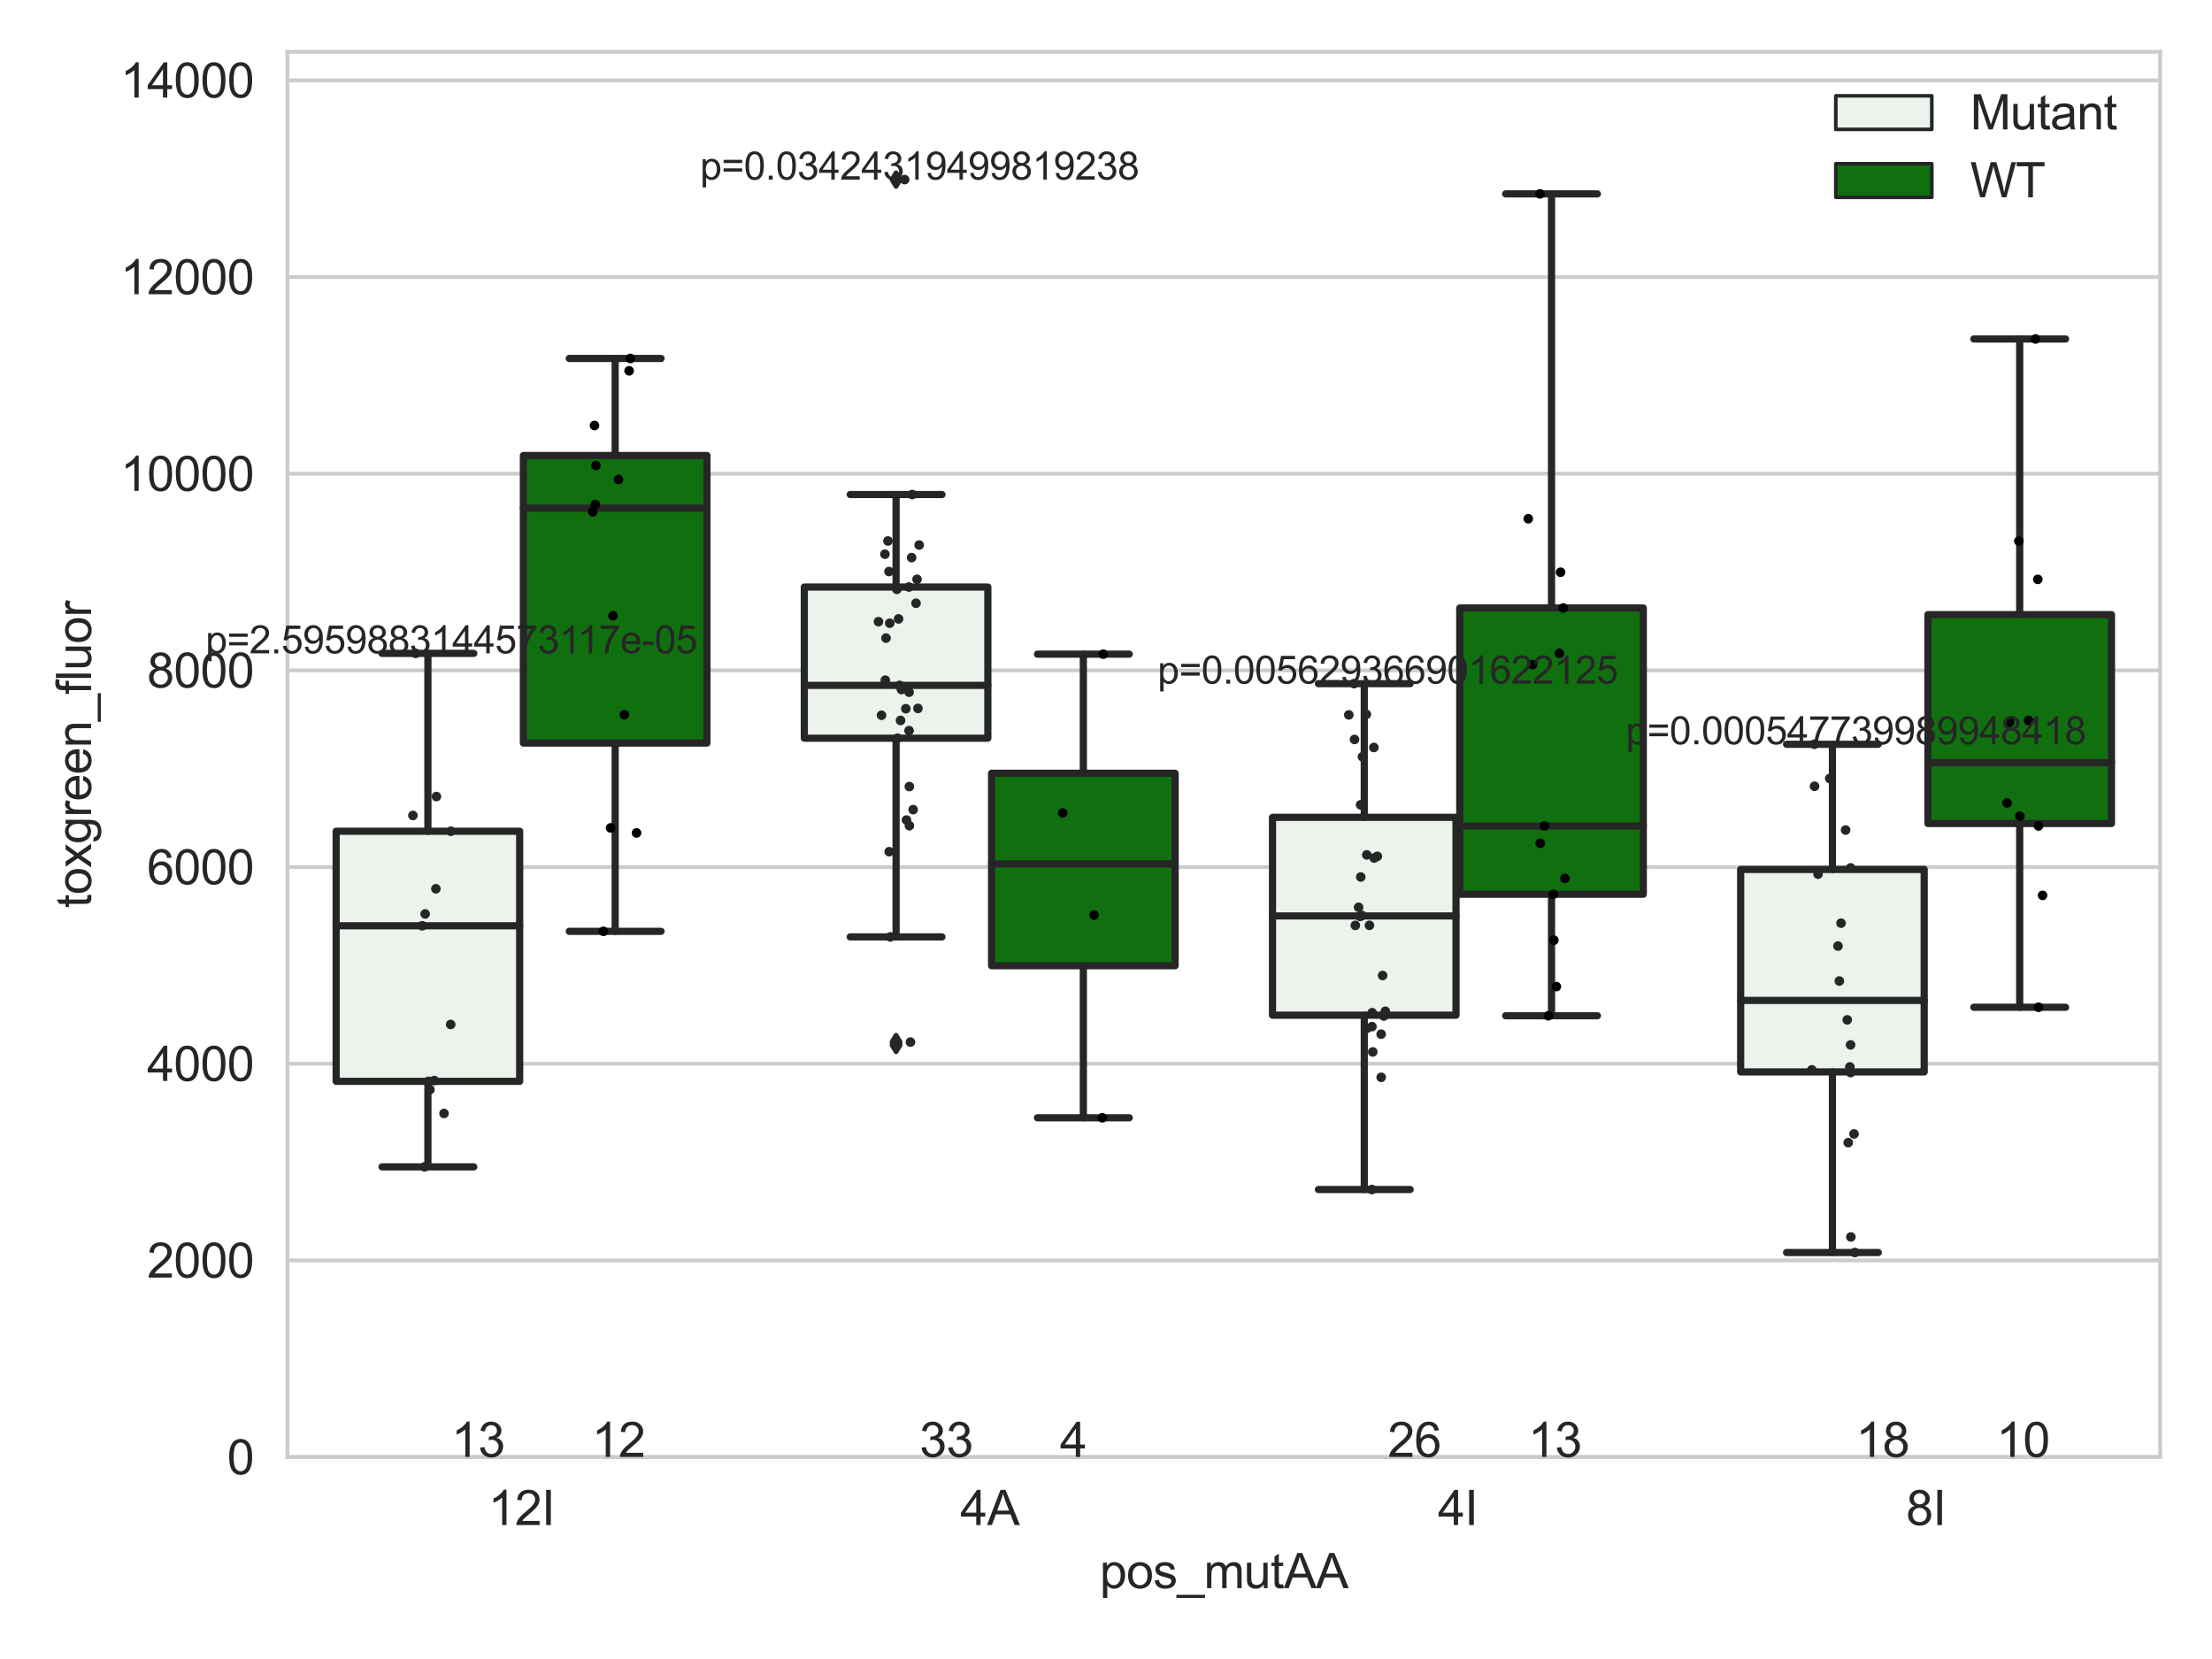 <?xml version="1.0" encoding="utf-8" standalone="no"?>
<!DOCTYPE svg PUBLIC "-//W3C//DTD SVG 1.1//EN"
  "http://www.w3.org/Graphics/SVG/1.1/DTD/svg11.dtd">
<svg xmlns:xlink="http://www.w3.org/1999/xlink" width="460.8pt" height="345.6pt" viewBox="0 0 460.8 345.6" xmlns="http://www.w3.org/2000/svg" version="1.1">
 <defs>
  <style type="text/css">*{stroke-linejoin: round; stroke-linecap: butt}</style>
 </defs>
 <g id="figure_1">
  <g id="patch_1">
   <path d="M 0 345.6 
L 460.8 345.6 
L 460.8 0 
L 0 0 
z
" style="fill: #ffffff"/>
  </g>
  <g id="axes_1">
   <g id="patch_2">
    <path d="M 59.881 303.539 
L 450 303.539 
L 450 10.8 
L 59.881 10.8 
z
" style="fill: #ffffff"/>
   </g>
   <g id="matplotlib.axis_1">
    <g id="xtick_1">
     <g id="text_1">
      <!-- 12I -->
      <g style="fill: #262626" transform="translate(101.696 317.697)scale(0.1 -0.1)">
       <defs>
        <path id="ArialMT-31" d="M 2384 0 
L 1822 0 
L 1822 3584 
Q 1619 3391 1289 3197 
Q 959 3003 697 2906 
L 697 3450 
Q 1169 3672 1522 3987 
Q 1875 4303 2022 4600 
L 2384 4600 
L 2384 0 
z
" transform="scale(0.016)"/>
        <path id="ArialMT-32" d="M 3222 541 
L 3222 0 
L 194 0 
Q 188 203 259 391 
Q 375 700 629 1000 
Q 884 1300 1366 1694 
Q 2113 2306 2375 2664 
Q 2638 3022 2638 3341 
Q 2638 3675 2398 3904 
Q 2159 4134 1775 4134 
Q 1369 4134 1125 3890 
Q 881 3647 878 3216 
L 300 3275 
Q 359 3922 746 4261 
Q 1134 4600 1788 4600 
Q 2447 4600 2831 4234 
Q 3216 3869 3216 3328 
Q 3216 3053 3103 2787 
Q 2991 2522 2730 2228 
Q 2469 1934 1863 1422 
Q 1356 997 1212 845 
Q 1069 694 975 541 
L 3222 541 
z
" transform="scale(0.016)"/>
        <path id="ArialMT-49" d="M 597 0 
L 597 4581 
L 1203 4581 
L 1203 0 
L 597 0 
z
" transform="scale(0.016)"/>
       </defs>
       <use xlink:href="#ArialMT-31"/>
       <use xlink:href="#ArialMT-32" x="55.615"/>
       <use xlink:href="#ArialMT-49" x="111.23"/>
      </g>
     </g>
    </g>
    <g id="xtick_2">
     <g id="text_2">
      <!-- 4A -->
      <g style="fill: #262626" transform="translate(200.06 317.697)scale(0.1 -0.1)">
       <defs>
        <path id="ArialMT-34" d="M 2069 0 
L 2069 1097 
L 81 1097 
L 81 1613 
L 2172 4581 
L 2631 4581 
L 2631 1613 
L 3250 1613 
L 3250 1097 
L 2631 1097 
L 2631 0 
L 2069 0 
z
M 2069 1613 
L 2069 3678 
L 634 1613 
L 2069 1613 
z
" transform="scale(0.016)"/>
        <path id="ArialMT-41" d="M -9 0 
L 1750 4581 
L 2403 4581 
L 4278 0 
L 3588 0 
L 3053 1388 
L 1138 1388 
L 634 0 
L -9 0 
z
M 1313 1881 
L 2866 1881 
L 2388 3150 
Q 2169 3728 2063 4100 
Q 1975 3659 1816 3225 
L 1313 1881 
z
" transform="scale(0.016)"/>
       </defs>
       <use xlink:href="#ArialMT-34"/>
       <use xlink:href="#ArialMT-41" x="55.615"/>
      </g>
     </g>
    </g>
    <g id="xtick_3">
     <g id="text_3">
      <!-- 4I -->
      <g style="fill: #262626" transform="translate(299.536 317.697)scale(0.1 -0.1)">
       <use xlink:href="#ArialMT-34"/>
       <use xlink:href="#ArialMT-49" x="55.615"/>
      </g>
     </g>
    </g>
    <g id="xtick_4">
     <g id="text_4">
      <!-- 8I -->
      <g style="fill: #262626" transform="translate(397.066 317.697)scale(0.1 -0.1)">
       <defs>
        <path id="ArialMT-38" d="M 1131 2484 
Q 781 2613 612 2850 
Q 444 3088 444 3419 
Q 444 3919 803 4259 
Q 1163 4600 1759 4600 
Q 2359 4600 2725 4251 
Q 3091 3903 3091 3403 
Q 3091 3084 2923 2848 
Q 2756 2613 2416 2484 
Q 2838 2347 3058 2040 
Q 3278 1734 3278 1309 
Q 3278 722 2862 322 
Q 2447 -78 1769 -78 
Q 1091 -78 675 323 
Q 259 725 259 1325 
Q 259 1772 486 2073 
Q 713 2375 1131 2484 
z
M 1019 3438 
Q 1019 3113 1228 2906 
Q 1438 2700 1772 2700 
Q 2097 2700 2305 2904 
Q 2513 3109 2513 3406 
Q 2513 3716 2298 3927 
Q 2084 4138 1766 4138 
Q 1444 4138 1231 3931 
Q 1019 3725 1019 3438 
z
M 838 1322 
Q 838 1081 952 856 
Q 1066 631 1291 507 
Q 1516 384 1775 384 
Q 2178 384 2440 643 
Q 2703 903 2703 1303 
Q 2703 1709 2433 1975 
Q 2163 2241 1756 2241 
Q 1359 2241 1098 1978 
Q 838 1716 838 1322 
z
" transform="scale(0.016)"/>
       </defs>
       <use xlink:href="#ArialMT-38"/>
       <use xlink:href="#ArialMT-49" x="55.615"/>
      </g>
     </g>
    </g>
    <g id="text_5">
     <!-- pos_mutAA -->
     <g style="fill: #262626" transform="translate(229.095 330.842)scale(0.1 -0.1)">
      <defs>
       <path id="ArialMT-70" d="M 422 -1272 
L 422 3319 
L 934 3319 
L 934 2888 
Q 1116 3141 1344 3267 
Q 1572 3394 1897 3394 
Q 2322 3394 2647 3175 
Q 2972 2956 3137 2557 
Q 3303 2159 3303 1684 
Q 3303 1175 3120 767 
Q 2938 359 2589 142 
Q 2241 -75 1856 -75 
Q 1575 -75 1351 44 
Q 1128 163 984 344 
L 984 -1272 
L 422 -1272 
z
M 931 1641 
Q 931 1000 1190 694 
Q 1450 388 1819 388 
Q 2194 388 2461 705 
Q 2728 1022 2728 1688 
Q 2728 2322 2467 2637 
Q 2206 2953 1844 2953 
Q 1484 2953 1207 2617 
Q 931 2281 931 1641 
z
" transform="scale(0.016)"/>
       <path id="ArialMT-6f" d="M 213 1659 
Q 213 2581 725 3025 
Q 1153 3394 1769 3394 
Q 2453 3394 2887 2945 
Q 3322 2497 3322 1706 
Q 3322 1066 3130 698 
Q 2938 331 2570 128 
Q 2203 -75 1769 -75 
Q 1072 -75 642 372 
Q 213 819 213 1659 
z
M 791 1659 
Q 791 1022 1069 705 
Q 1347 388 1769 388 
Q 2188 388 2466 706 
Q 2744 1025 2744 1678 
Q 2744 2294 2464 2611 
Q 2184 2928 1769 2928 
Q 1347 2928 1069 2612 
Q 791 2297 791 1659 
z
" transform="scale(0.016)"/>
       <path id="ArialMT-73" d="M 197 991 
L 753 1078 
Q 800 744 1014 566 
Q 1228 388 1613 388 
Q 2000 388 2187 545 
Q 2375 703 2375 916 
Q 2375 1106 2209 1216 
Q 2094 1291 1634 1406 
Q 1016 1563 777 1677 
Q 538 1791 414 1992 
Q 291 2194 291 2438 
Q 291 2659 392 2848 
Q 494 3038 669 3163 
Q 800 3259 1026 3326 
Q 1253 3394 1513 3394 
Q 1903 3394 2198 3281 
Q 2494 3169 2634 2976 
Q 2775 2784 2828 2463 
L 2278 2388 
Q 2241 2644 2061 2787 
Q 1881 2931 1553 2931 
Q 1166 2931 1000 2803 
Q 834 2675 834 2503 
Q 834 2394 903 2306 
Q 972 2216 1119 2156 
Q 1203 2125 1616 2013 
Q 2213 1853 2448 1751 
Q 2684 1650 2818 1456 
Q 2953 1263 2953 975 
Q 2953 694 2789 445 
Q 2625 197 2315 61 
Q 2006 -75 1616 -75 
Q 969 -75 630 194 
Q 291 463 197 991 
z
" transform="scale(0.016)"/>
       <path id="ArialMT-5f" d="M -97 -1272 
L -97 -866 
L 3631 -866 
L 3631 -1272 
L -97 -1272 
z
" transform="scale(0.016)"/>
       <path id="ArialMT-6d" d="M 422 0 
L 422 3319 
L 925 3319 
L 925 2853 
Q 1081 3097 1340 3245 
Q 1600 3394 1931 3394 
Q 2300 3394 2536 3241 
Q 2772 3088 2869 2813 
Q 3263 3394 3894 3394 
Q 4388 3394 4653 3120 
Q 4919 2847 4919 2278 
L 4919 0 
L 4359 0 
L 4359 2091 
Q 4359 2428 4304 2576 
Q 4250 2725 4106 2815 
Q 3963 2906 3769 2906 
Q 3419 2906 3187 2673 
Q 2956 2441 2956 1928 
L 2956 0 
L 2394 0 
L 2394 2156 
Q 2394 2531 2256 2718 
Q 2119 2906 1806 2906 
Q 1569 2906 1367 2781 
Q 1166 2656 1075 2415 
Q 984 2175 984 1722 
L 984 0 
L 422 0 
z
" transform="scale(0.016)"/>
       <path id="ArialMT-75" d="M 2597 0 
L 2597 488 
Q 2209 -75 1544 -75 
Q 1250 -75 995 37 
Q 741 150 617 320 
Q 494 491 444 738 
Q 409 903 409 1263 
L 409 3319 
L 972 3319 
L 972 1478 
Q 972 1038 1006 884 
Q 1059 663 1231 536 
Q 1403 409 1656 409 
Q 1909 409 2131 539 
Q 2353 669 2445 892 
Q 2538 1116 2538 1541 
L 2538 3319 
L 3100 3319 
L 3100 0 
L 2597 0 
z
" transform="scale(0.016)"/>
       <path id="ArialMT-74" d="M 1650 503 
L 1731 6 
Q 1494 -44 1306 -44 
Q 1000 -44 831 53 
Q 663 150 594 308 
Q 525 466 525 972 
L 525 2881 
L 113 2881 
L 113 3319 
L 525 3319 
L 525 4141 
L 1084 4478 
L 1084 3319 
L 1650 3319 
L 1650 2881 
L 1084 2881 
L 1084 941 
Q 1084 700 1114 631 
Q 1144 563 1211 522 
Q 1278 481 1403 481 
Q 1497 481 1650 503 
z
" transform="scale(0.016)"/>
      </defs>
      <use xlink:href="#ArialMT-70"/>
      <use xlink:href="#ArialMT-6f" x="55.615"/>
      <use xlink:href="#ArialMT-73" x="111.23"/>
      <use xlink:href="#ArialMT-5f" x="161.23"/>
      <use xlink:href="#ArialMT-6d" x="216.846"/>
      <use xlink:href="#ArialMT-75" x="300.146"/>
      <use xlink:href="#ArialMT-74" x="355.762"/>
      <use xlink:href="#ArialMT-41" x="383.545"/>
      <use xlink:href="#ArialMT-41" x="450.244"/>
     </g>
    </g>
   </g>
   <g id="matplotlib.axis_2">
    <g id="ytick_1">
     <g id="line2d_1">
      <path d="M 59.881 303.539 
L 450 303.539 
" clip-path="url(#p5f638ea836)" style="fill: none; stroke: #cccccc; stroke-width: 0.8; stroke-linecap: round"/>
     </g>
     <g id="text_6">
      <!-- 0 -->
      <g style="fill: #262626" transform="translate(47.32 307.118)scale(0.1 -0.1)">
       <defs>
        <path id="ArialMT-30" d="M 266 2259 
Q 266 3072 433 3567 
Q 600 4063 929 4331 
Q 1259 4600 1759 4600 
Q 2128 4600 2406 4451 
Q 2684 4303 2865 4023 
Q 3047 3744 3150 3342 
Q 3253 2941 3253 2259 
Q 3253 1453 3087 958 
Q 2922 463 2592 192 
Q 2263 -78 1759 -78 
Q 1097 -78 719 397 
Q 266 969 266 2259 
z
M 844 2259 
Q 844 1131 1108 757 
Q 1372 384 1759 384 
Q 2147 384 2411 759 
Q 2675 1134 2675 2259 
Q 2675 3391 2411 3762 
Q 2147 4134 1753 4134 
Q 1366 4134 1134 3806 
Q 844 3388 844 2259 
z
" transform="scale(0.016)"/>
       </defs>
       <use xlink:href="#ArialMT-30"/>
      </g>
     </g>
    </g>
    <g id="ytick_2">
     <g id="line2d_2">
      <path d="M 59.881 262.568 
L 450 262.568 
" clip-path="url(#p5f638ea836)" style="fill: none; stroke: #cccccc; stroke-width: 0.8; stroke-linecap: round"/>
     </g>
     <g id="text_7">
      <!-- 2000 -->
      <g style="fill: #262626" transform="translate(30.637 266.147)scale(0.1 -0.1)">
       <use xlink:href="#ArialMT-32"/>
       <use xlink:href="#ArialMT-30" x="55.615"/>
       <use xlink:href="#ArialMT-30" x="111.23"/>
       <use xlink:href="#ArialMT-30" x="166.846"/>
      </g>
     </g>
    </g>
    <g id="ytick_3">
     <g id="line2d_3">
      <path d="M 59.881 221.597 
L 450 221.597 
" clip-path="url(#p5f638ea836)" style="fill: none; stroke: #cccccc; stroke-width: 0.8; stroke-linecap: round"/>
     </g>
     <g id="text_8">
      <!-- 4000 -->
      <g style="fill: #262626" transform="translate(30.637 225.176)scale(0.1 -0.1)">
       <use xlink:href="#ArialMT-34"/>
       <use xlink:href="#ArialMT-30" x="55.615"/>
       <use xlink:href="#ArialMT-30" x="111.23"/>
       <use xlink:href="#ArialMT-30" x="166.846"/>
      </g>
     </g>
    </g>
    <g id="ytick_4">
     <g id="line2d_4">
      <path d="M 59.881 180.626 
L 450 180.626 
" clip-path="url(#p5f638ea836)" style="fill: none; stroke: #cccccc; stroke-width: 0.8; stroke-linecap: round"/>
     </g>
     <g id="text_9">
      <!-- 6000 -->
      <g style="fill: #262626" transform="translate(30.637 184.205)scale(0.1 -0.1)">
       <defs>
        <path id="ArialMT-36" d="M 3184 3459 
L 2625 3416 
Q 2550 3747 2413 3897 
Q 2184 4138 1850 4138 
Q 1581 4138 1378 3988 
Q 1113 3794 959 3422 
Q 806 3050 800 2363 
Q 1003 2672 1297 2822 
Q 1591 2972 1913 2972 
Q 2475 2972 2870 2558 
Q 3266 2144 3266 1488 
Q 3266 1056 3080 686 
Q 2894 316 2569 119 
Q 2244 -78 1831 -78 
Q 1128 -78 684 439 
Q 241 956 241 2144 
Q 241 3472 731 4075 
Q 1159 4600 1884 4600 
Q 2425 4600 2770 4297 
Q 3116 3994 3184 3459 
z
M 888 1484 
Q 888 1194 1011 928 
Q 1134 663 1356 523 
Q 1578 384 1822 384 
Q 2178 384 2434 671 
Q 2691 959 2691 1453 
Q 2691 1928 2437 2201 
Q 2184 2475 1800 2475 
Q 1419 2475 1153 2201 
Q 888 1928 888 1484 
z
" transform="scale(0.016)"/>
       </defs>
       <use xlink:href="#ArialMT-36"/>
       <use xlink:href="#ArialMT-30" x="55.615"/>
       <use xlink:href="#ArialMT-30" x="111.23"/>
       <use xlink:href="#ArialMT-30" x="166.846"/>
      </g>
     </g>
    </g>
    <g id="ytick_5">
     <g id="line2d_5">
      <path d="M 59.881 139.656 
L 450 139.656 
" clip-path="url(#p5f638ea836)" style="fill: none; stroke: #cccccc; stroke-width: 0.8; stroke-linecap: round"/>
     </g>
     <g id="text_10">
      <!-- 8000 -->
      <g style="fill: #262626" transform="translate(30.637 143.235)scale(0.1 -0.1)">
       <use xlink:href="#ArialMT-38"/>
       <use xlink:href="#ArialMT-30" x="55.615"/>
       <use xlink:href="#ArialMT-30" x="111.23"/>
       <use xlink:href="#ArialMT-30" x="166.846"/>
      </g>
     </g>
    </g>
    <g id="ytick_6">
     <g id="line2d_6">
      <path d="M 59.881 98.685 
L 450 98.685 
" clip-path="url(#p5f638ea836)" style="fill: none; stroke: #cccccc; stroke-width: 0.8; stroke-linecap: round"/>
     </g>
     <g id="text_11">
      <!-- 10000 -->
      <g style="fill: #262626" transform="translate(25.077 102.264)scale(0.1 -0.1)">
       <use xlink:href="#ArialMT-31"/>
       <use xlink:href="#ArialMT-30" x="55.615"/>
       <use xlink:href="#ArialMT-30" x="111.23"/>
       <use xlink:href="#ArialMT-30" x="166.846"/>
       <use xlink:href="#ArialMT-30" x="222.461"/>
      </g>
     </g>
    </g>
    <g id="ytick_7">
     <g id="line2d_7">
      <path d="M 59.881 57.714 
L 450 57.714 
" clip-path="url(#p5f638ea836)" style="fill: none; stroke: #cccccc; stroke-width: 0.8; stroke-linecap: round"/>
     </g>
     <g id="text_12">
      <!-- 12000 -->
      <g style="fill: #262626" transform="translate(25.077 61.293)scale(0.1 -0.1)">
       <use xlink:href="#ArialMT-31"/>
       <use xlink:href="#ArialMT-32" x="55.615"/>
       <use xlink:href="#ArialMT-30" x="111.23"/>
       <use xlink:href="#ArialMT-30" x="166.846"/>
       <use xlink:href="#ArialMT-30" x="222.461"/>
      </g>
     </g>
    </g>
    <g id="ytick_8">
     <g id="line2d_8">
      <path d="M 59.881 16.743 
L 450 16.743 
" clip-path="url(#p5f638ea836)" style="fill: none; stroke: #cccccc; stroke-width: 0.8; stroke-linecap: round"/>
     </g>
     <g id="text_13">
      <!-- 14000 -->
      <g style="fill: #262626" transform="translate(25.077 20.322)scale(0.1 -0.1)">
       <use xlink:href="#ArialMT-31"/>
       <use xlink:href="#ArialMT-34" x="55.615"/>
       <use xlink:href="#ArialMT-30" x="111.23"/>
       <use xlink:href="#ArialMT-30" x="166.846"/>
       <use xlink:href="#ArialMT-30" x="222.461"/>
      </g>
     </g>
    </g>
    <g id="text_14">
     <!-- toxgreen_fluor -->
     <g style="fill: #262626" transform="translate(18.972 189.132)rotate(-90)scale(0.1 -0.1)">
      <defs>
       <path id="ArialMT-78" d="M 47 0 
L 1259 1725 
L 138 3319 
L 841 3319 
L 1350 2541 
Q 1494 2319 1581 2169 
Q 1719 2375 1834 2534 
L 2394 3319 
L 3066 3319 
L 1919 1756 
L 3153 0 
L 2463 0 
L 1781 1031 
L 1600 1309 
L 728 0 
L 47 0 
z
" transform="scale(0.016)"/>
       <path id="ArialMT-67" d="M 319 -275 
L 866 -356 
Q 900 -609 1056 -725 
Q 1266 -881 1628 -881 
Q 2019 -881 2231 -725 
Q 2444 -569 2519 -288 
Q 2563 -116 2559 434 
Q 2191 0 1641 0 
Q 956 0 581 494 
Q 206 988 206 1678 
Q 206 2153 378 2554 
Q 550 2956 876 3175 
Q 1203 3394 1644 3394 
Q 2231 3394 2613 2919 
L 2613 3319 
L 3131 3319 
L 3131 450 
Q 3131 -325 2973 -648 
Q 2816 -972 2473 -1159 
Q 2131 -1347 1631 -1347 
Q 1038 -1347 672 -1080 
Q 306 -813 319 -275 
z
M 784 1719 
Q 784 1066 1043 766 
Q 1303 466 1694 466 
Q 2081 466 2343 764 
Q 2606 1063 2606 1700 
Q 2606 2309 2336 2618 
Q 2066 2928 1684 2928 
Q 1309 2928 1046 2623 
Q 784 2319 784 1719 
z
" transform="scale(0.016)"/>
       <path id="ArialMT-72" d="M 416 0 
L 416 3319 
L 922 3319 
L 922 2816 
Q 1116 3169 1280 3281 
Q 1444 3394 1641 3394 
Q 1925 3394 2219 3213 
L 2025 2691 
Q 1819 2813 1613 2813 
Q 1428 2813 1281 2702 
Q 1134 2591 1072 2394 
Q 978 2094 978 1738 
L 978 0 
L 416 0 
z
" transform="scale(0.016)"/>
       <path id="ArialMT-65" d="M 2694 1069 
L 3275 997 
Q 3138 488 2766 206 
Q 2394 -75 1816 -75 
Q 1088 -75 661 373 
Q 234 822 234 1631 
Q 234 2469 665 2931 
Q 1097 3394 1784 3394 
Q 2450 3394 2872 2941 
Q 3294 2488 3294 1666 
Q 3294 1616 3291 1516 
L 816 1516 
Q 847 969 1125 678 
Q 1403 388 1819 388 
Q 2128 388 2347 550 
Q 2566 713 2694 1069 
z
M 847 1978 
L 2700 1978 
Q 2663 2397 2488 2606 
Q 2219 2931 1791 2931 
Q 1403 2931 1139 2672 
Q 875 2413 847 1978 
z
" transform="scale(0.016)"/>
       <path id="ArialMT-6e" d="M 422 0 
L 422 3319 
L 928 3319 
L 928 2847 
Q 1294 3394 1984 3394 
Q 2284 3394 2536 3286 
Q 2788 3178 2913 3003 
Q 3038 2828 3088 2588 
Q 3119 2431 3119 2041 
L 3119 0 
L 2556 0 
L 2556 2019 
Q 2556 2363 2490 2533 
Q 2425 2703 2258 2804 
Q 2091 2906 1866 2906 
Q 1506 2906 1245 2678 
Q 984 2450 984 1813 
L 984 0 
L 422 0 
z
" transform="scale(0.016)"/>
       <path id="ArialMT-66" d="M 556 0 
L 556 2881 
L 59 2881 
L 59 3319 
L 556 3319 
L 556 3672 
Q 556 4006 616 4169 
Q 697 4388 901 4523 
Q 1106 4659 1475 4659 
Q 1713 4659 2000 4603 
L 1916 4113 
Q 1741 4144 1584 4144 
Q 1328 4144 1222 4034 
Q 1116 3925 1116 3625 
L 1116 3319 
L 1763 3319 
L 1763 2881 
L 1116 2881 
L 1116 0 
L 556 0 
z
" transform="scale(0.016)"/>
       <path id="ArialMT-6c" d="M 409 0 
L 409 4581 
L 972 4581 
L 972 0 
L 409 0 
z
" transform="scale(0.016)"/>
      </defs>
      <use xlink:href="#ArialMT-74"/>
      <use xlink:href="#ArialMT-6f" x="27.783"/>
      <use xlink:href="#ArialMT-78" x="83.398"/>
      <use xlink:href="#ArialMT-67" x="133.398"/>
      <use xlink:href="#ArialMT-72" x="189.014"/>
      <use xlink:href="#ArialMT-65" x="222.314"/>
      <use xlink:href="#ArialMT-65" x="277.93"/>
      <use xlink:href="#ArialMT-6e" x="333.545"/>
      <use xlink:href="#ArialMT-5f" x="389.16"/>
      <use xlink:href="#ArialMT-66" x="444.775"/>
      <use xlink:href="#ArialMT-6c" x="472.559"/>
      <use xlink:href="#ArialMT-75" x="494.775"/>
      <use xlink:href="#ArialMT-6f" x="550.391"/>
      <use xlink:href="#ArialMT-72" x="606.006"/>
     </g>
    </g>
   </g>
   <g id="patch_3">
    <path d="M 70.024 225.259 
L 108.256 225.259 
L 108.256 173.163 
L 70.024 173.163 
L 70.024 225.259 
z
" clip-path="url(#p5f638ea836)" style="fill: #ecf2ec; stroke: #262626; stroke-width: 1.5; stroke-linejoin: miter"/>
   </g>
   <g id="patch_4">
    <path d="M 109.036 154.79 
L 147.268 154.79 
L 147.268 94.891 
L 109.036 94.891 
L 109.036 154.79 
z
" clip-path="url(#p5f638ea836)" style="fill: #107010; stroke: #262626; stroke-width: 1.5; stroke-linejoin: miter"/>
   </g>
   <g id="patch_5">
    <path d="M 167.554 153.78 
L 205.786 153.78 
L 205.786 122.292 
L 167.554 122.292 
L 167.554 153.78 
z
" clip-path="url(#p5f638ea836)" style="fill: #ecf2ec; stroke: #262626; stroke-width: 1.5; stroke-linejoin: miter"/>
   </g>
   <g id="patch_6">
    <path d="M 206.566 201.179 
L 244.798 201.179 
L 244.798 161.081 
L 206.566 161.081 
L 206.566 201.179 
z
" clip-path="url(#p5f638ea836)" style="fill: #107010; stroke: #262626; stroke-width: 1.5; stroke-linejoin: miter"/>
   </g>
   <g id="patch_7">
    <path d="M 265.084 211.483 
L 303.315 211.483 
L 303.315 170.266 
L 265.084 170.266 
L 265.084 211.483 
z
" clip-path="url(#p5f638ea836)" style="fill: #ecf2ec; stroke: #262626; stroke-width: 1.5; stroke-linejoin: miter"/>
   </g>
   <g id="patch_8">
    <path d="M 304.096 186.289 
L 342.327 186.289 
L 342.327 126.656 
L 304.096 126.656 
L 304.096 186.289 
z
" clip-path="url(#p5f638ea836)" style="fill: #107010; stroke: #262626; stroke-width: 1.5; stroke-linejoin: miter"/>
   </g>
   <g id="patch_9">
    <path d="M 362.613 223.297 
L 400.845 223.297 
L 400.845 181.121 
L 362.613 181.121 
L 362.613 223.297 
z
" clip-path="url(#p5f638ea836)" style="fill: #ecf2ec; stroke: #262626; stroke-width: 1.5; stroke-linejoin: miter"/>
   </g>
   <g id="patch_10">
    <path d="M 401.625 171.548 
L 439.857 171.548 
L 439.857 128.038 
L 401.625 128.038 
L 401.625 171.548 
z
" clip-path="url(#p5f638ea836)" style="fill: #107010; stroke: #262626; stroke-width: 1.5; stroke-linejoin: miter"/>
   </g>
   <g id="patch_11">
    <path d="M 108.646 303.539 
L 108.646 303.539 
L 108.646 303.539 
L 108.646 303.539 
z
" clip-path="url(#p5f638ea836)" style="fill: #ecf2ec; stroke: #262626; stroke-width: 0.75; stroke-linejoin: miter"/>
   </g>
   <g id="patch_12">
    <path d="M 108.646 303.539 
L 108.646 303.539 
L 108.646 303.539 
L 108.646 303.539 
z
" clip-path="url(#p5f638ea836)" style="fill: #107010; stroke: #262626; stroke-width: 0.75; stroke-linejoin: miter"/>
   </g>
   <g id="PathCollection_1"/>
   <g id="PathCollection_2"/>
   <g id="line2d_9">
    <path d="M 89.14 225.259 
L 89.14 243.082 
" clip-path="url(#p5f638ea836)" style="fill: none; stroke: #262626; stroke-width: 1.5; stroke-linecap: round"/>
   </g>
   <g id="line2d_10">
    <path d="M 89.14 173.163 
L 89.14 136.108 
" clip-path="url(#p5f638ea836)" style="fill: none; stroke: #262626; stroke-width: 1.5; stroke-linecap: round"/>
   </g>
   <g id="line2d_11">
    <path d="M 79.582 243.082 
L 98.698 243.082 
" clip-path="url(#p5f638ea836)" style="fill: none; stroke: #262626; stroke-width: 1.5; stroke-linecap: round"/>
   </g>
   <g id="line2d_12">
    <path d="M 79.582 136.108 
L 98.698 136.108 
" clip-path="url(#p5f638ea836)" style="fill: none; stroke: #262626; stroke-width: 1.5; stroke-linecap: round"/>
   </g>
   <g id="line2d_13"/>
   <g id="line2d_14">
    <path d="M 128.152 154.79 
L 128.152 194.012 
" clip-path="url(#p5f638ea836)" style="fill: none; stroke: #262626; stroke-width: 1.5; stroke-linecap: round"/>
   </g>
   <g id="line2d_15">
    <path d="M 128.152 94.891 
L 128.152 74.673 
" clip-path="url(#p5f638ea836)" style="fill: none; stroke: #262626; stroke-width: 1.5; stroke-linecap: round"/>
   </g>
   <g id="line2d_16">
    <path d="M 118.594 194.012 
L 137.71 194.012 
" clip-path="url(#p5f638ea836)" style="fill: none; stroke: #262626; stroke-width: 1.5; stroke-linecap: round"/>
   </g>
   <g id="line2d_17">
    <path d="M 118.594 74.673 
L 137.71 74.673 
" clip-path="url(#p5f638ea836)" style="fill: none; stroke: #262626; stroke-width: 1.5; stroke-linecap: round"/>
   </g>
   <g id="line2d_18"/>
   <g id="line2d_19">
    <path d="M 186.67 153.78 
L 186.67 195.174 
" clip-path="url(#p5f638ea836)" style="fill: none; stroke: #262626; stroke-width: 1.5; stroke-linecap: round"/>
   </g>
   <g id="line2d_20">
    <path d="M 186.67 122.292 
L 186.67 103.024 
" clip-path="url(#p5f638ea836)" style="fill: none; stroke: #262626; stroke-width: 1.5; stroke-linecap: round"/>
   </g>
   <g id="line2d_21">
    <path d="M 177.112 195.174 
L 196.228 195.174 
" clip-path="url(#p5f638ea836)" style="fill: none; stroke: #262626; stroke-width: 1.5; stroke-linecap: round"/>
   </g>
   <g id="line2d_22">
    <path d="M 177.112 103.024 
L 196.228 103.024 
" clip-path="url(#p5f638ea836)" style="fill: none; stroke: #262626; stroke-width: 1.5; stroke-linecap: round"/>
   </g>
   <g id="line2d_23">
    <defs>
     <path id="mfcad0a3651" d="M -0 1.414 
L 0.849 0 
L 0 -1.414 
L -0.849 -0 
z
" style="stroke: #262626; stroke-linejoin: miter"/>
    </defs>
    <g clip-path="url(#p5f638ea836)">
     <use xlink:href="#mfcad0a3651" x="186.67" y="217.084" style="fill: #262626; stroke: #262626; stroke-linejoin: miter"/>
     <use xlink:href="#mfcad0a3651" x="186.67" y="217.679" style="fill: #262626; stroke: #262626; stroke-linejoin: miter"/>
     <use xlink:href="#mfcad0a3651" x="186.67" y="37.413" style="fill: #262626; stroke: #262626; stroke-linejoin: miter"/>
    </g>
   </g>
   <g id="line2d_24">
    <path d="M 225.682 201.179 
L 225.682 232.856 
" clip-path="url(#p5f638ea836)" style="fill: none; stroke: #262626; stroke-width: 1.5; stroke-linecap: round"/>
   </g>
   <g id="line2d_25">
    <path d="M 225.682 161.081 
L 225.682 136.278 
" clip-path="url(#p5f638ea836)" style="fill: none; stroke: #262626; stroke-width: 1.5; stroke-linecap: round"/>
   </g>
   <g id="line2d_26">
    <path d="M 216.124 232.856 
L 235.24 232.856 
" clip-path="url(#p5f638ea836)" style="fill: none; stroke: #262626; stroke-width: 1.5; stroke-linecap: round"/>
   </g>
   <g id="line2d_27">
    <path d="M 216.124 136.278 
L 235.24 136.278 
" clip-path="url(#p5f638ea836)" style="fill: none; stroke: #262626; stroke-width: 1.5; stroke-linecap: round"/>
   </g>
   <g id="line2d_28"/>
   <g id="line2d_29">
    <path d="M 284.2 211.483 
L 284.2 247.796 
" clip-path="url(#p5f638ea836)" style="fill: none; stroke: #262626; stroke-width: 1.5; stroke-linecap: round"/>
   </g>
   <g id="line2d_30">
    <path d="M 284.2 170.266 
L 284.2 142.414 
" clip-path="url(#p5f638ea836)" style="fill: none; stroke: #262626; stroke-width: 1.5; stroke-linecap: round"/>
   </g>
   <g id="line2d_31">
    <path d="M 274.642 247.796 
L 293.757 247.796 
" clip-path="url(#p5f638ea836)" style="fill: none; stroke: #262626; stroke-width: 1.5; stroke-linecap: round"/>
   </g>
   <g id="line2d_32">
    <path d="M 274.642 142.414 
L 293.757 142.414 
" clip-path="url(#p5f638ea836)" style="fill: none; stroke: #262626; stroke-width: 1.5; stroke-linecap: round"/>
   </g>
   <g id="line2d_33"/>
   <g id="line2d_34">
    <path d="M 323.211 186.289 
L 323.211 211.6 
" clip-path="url(#p5f638ea836)" style="fill: none; stroke: #262626; stroke-width: 1.5; stroke-linecap: round"/>
   </g>
   <g id="line2d_35">
    <path d="M 323.211 126.656 
L 323.211 40.392 
" clip-path="url(#p5f638ea836)" style="fill: none; stroke: #262626; stroke-width: 1.5; stroke-linecap: round"/>
   </g>
   <g id="line2d_36">
    <path d="M 313.653 211.6 
L 332.769 211.6 
" clip-path="url(#p5f638ea836)" style="fill: none; stroke: #262626; stroke-width: 1.5; stroke-linecap: round"/>
   </g>
   <g id="line2d_37">
    <path d="M 313.653 40.392 
L 332.769 40.392 
" clip-path="url(#p5f638ea836)" style="fill: none; stroke: #262626; stroke-width: 1.5; stroke-linecap: round"/>
   </g>
   <g id="line2d_38"/>
   <g id="line2d_39">
    <path d="M 381.729 223.297 
L 381.729 260.923 
" clip-path="url(#p5f638ea836)" style="fill: none; stroke: #262626; stroke-width: 1.5; stroke-linecap: round"/>
   </g>
   <g id="line2d_40">
    <path d="M 381.729 181.121 
L 381.729 155.045 
" clip-path="url(#p5f638ea836)" style="fill: none; stroke: #262626; stroke-width: 1.5; stroke-linecap: round"/>
   </g>
   <g id="line2d_41">
    <path d="M 372.171 260.923 
L 391.287 260.923 
" clip-path="url(#p5f638ea836)" style="fill: none; stroke: #262626; stroke-width: 1.5; stroke-linecap: round"/>
   </g>
   <g id="line2d_42">
    <path d="M 372.171 155.045 
L 391.287 155.045 
" clip-path="url(#p5f638ea836)" style="fill: none; stroke: #262626; stroke-width: 1.5; stroke-linecap: round"/>
   </g>
   <g id="line2d_43"/>
   <g id="line2d_44">
    <path d="M 420.741 171.548 
L 420.741 209.832 
" clip-path="url(#p5f638ea836)" style="fill: none; stroke: #262626; stroke-width: 1.5; stroke-linecap: round"/>
   </g>
   <g id="line2d_45">
    <path d="M 420.741 128.038 
L 420.741 70.615 
" clip-path="url(#p5f638ea836)" style="fill: none; stroke: #262626; stroke-width: 1.5; stroke-linecap: round"/>
   </g>
   <g id="line2d_46">
    <path d="M 411.183 209.832 
L 430.299 209.832 
" clip-path="url(#p5f638ea836)" style="fill: none; stroke: #262626; stroke-width: 1.5; stroke-linecap: round"/>
   </g>
   <g id="line2d_47">
    <path d="M 411.183 70.615 
L 430.299 70.615 
" clip-path="url(#p5f638ea836)" style="fill: none; stroke: #262626; stroke-width: 1.5; stroke-linecap: round"/>
   </g>
   <g id="line2d_48"/>
   <g id="line2d_49">
    <path d="M 70.024 192.857 
L 108.256 192.857 
" clip-path="url(#p5f638ea836)" style="fill: none; stroke: #262626; stroke-width: 1.5; stroke-linecap: round"/>
   </g>
   <g id="line2d_50">
    <path d="M 109.036 105.86 
L 147.268 105.86 
" clip-path="url(#p5f638ea836)" style="fill: none; stroke: #262626; stroke-width: 1.5; stroke-linecap: round"/>
   </g>
   <g id="line2d_51">
    <path d="M 167.554 142.777 
L 205.786 142.777 
" clip-path="url(#p5f638ea836)" style="fill: none; stroke: #262626; stroke-width: 1.5; stroke-linecap: round"/>
   </g>
   <g id="line2d_52">
    <path d="M 206.566 179.984 
L 244.798 179.984 
" clip-path="url(#p5f638ea836)" style="fill: none; stroke: #262626; stroke-width: 1.5; stroke-linecap: round"/>
   </g>
   <g id="line2d_53">
    <path d="M 265.084 190.812 
L 303.315 190.812 
" clip-path="url(#p5f638ea836)" style="fill: none; stroke: #262626; stroke-width: 1.5; stroke-linecap: round"/>
   </g>
   <g id="line2d_54">
    <path d="M 304.096 172.066 
L 342.327 172.066 
" clip-path="url(#p5f638ea836)" style="fill: none; stroke: #262626; stroke-width: 1.5; stroke-linecap: round"/>
   </g>
   <g id="line2d_55">
    <path d="M 362.613 208.407 
L 400.845 208.407 
" clip-path="url(#p5f638ea836)" style="fill: none; stroke: #262626; stroke-width: 1.5; stroke-linecap: round"/>
   </g>
   <g id="line2d_56">
    <path d="M 401.625 158.872 
L 439.857 158.872 
" clip-path="url(#p5f638ea836)" style="fill: none; stroke: #262626; stroke-width: 1.5; stroke-linecap: round"/>
   </g>
   <g id="patch_13">
    <path d="M 59.881 303.539 
L 59.881 10.8 
" style="fill: none; stroke: #cccccc; stroke-width: 0.8; stroke-linejoin: miter; stroke-linecap: square"/>
   </g>
   <g id="patch_14">
    <path d="M 450 303.539 
L 450 10.8 
" style="fill: none; stroke: #cccccc; stroke-width: 0.8; stroke-linejoin: miter; stroke-linecap: square"/>
   </g>
   <g id="patch_15">
    <path d="M 59.881 303.539 
L 450 303.539 
" style="fill: none; stroke: #cccccc; stroke-width: 0.8; stroke-linejoin: miter; stroke-linecap: square"/>
   </g>
   <g id="patch_16">
    <path d="M 59.881 10.8 
L 450 10.8 
" style="fill: none; stroke: #cccccc; stroke-width: 0.8; stroke-linejoin: miter; stroke-linecap: square"/>
   </g>
   <g id="PathCollection_3">
    <defs>
     <path id="C0_0_68cdc5c41b" d="M 0 1 
C 0.265 1 0.52 0.895 0.707 0.707 
C 0.895 0.52 1 0.265 1 -0 
C 1 -0.265 0.895 -0.52 0.707 -0.707 
C 0.52 -0.895 0.265 -1 0 -1 
C -0.265 -1 -0.52 -0.895 -0.707 -0.707 
C -0.895 -0.52 -1 -0.265 -1 0 
C -1 0.265 -0.895 0.52 -0.707 0.707 
C -0.52 0.895 -0.265 1 0 1 
z
"/>
    </defs>
    <g clip-path="url(#p5f638ea836)">
     <use xlink:href="#C0_0_68cdc5c41b" x="86.018" y="169.877" style="fill: #262626"/>
    </g>
    <g clip-path="url(#p5f638ea836)">
     <use xlink:href="#C0_0_68cdc5c41b" x="90.8" y="185.151" style="fill: #262626"/>
    </g>
    <g clip-path="url(#p5f638ea836)">
     <use xlink:href="#C0_0_68cdc5c41b" x="89.261" y="225.259" style="fill: #262626"/>
    </g>
    <g clip-path="url(#p5f638ea836)">
     <use xlink:href="#C0_0_68cdc5c41b" x="86.596" y="136.108" style="fill: #262626"/>
    </g>
    <g clip-path="url(#p5f638ea836)">
     <use xlink:href="#C0_0_68cdc5c41b" x="93.91" y="173.163" style="fill: #262626"/>
    </g>
    <g clip-path="url(#p5f638ea836)">
     <use xlink:href="#C0_0_68cdc5c41b" x="92.502" y="231.954" style="fill: #262626"/>
    </g>
    <g clip-path="url(#p5f638ea836)">
     <use xlink:href="#C0_0_68cdc5c41b" x="88.441" y="243.082" style="fill: #262626"/>
    </g>
    <g clip-path="url(#p5f638ea836)">
     <use xlink:href="#C0_0_68cdc5c41b" x="90.472" y="225.097" style="fill: #262626"/>
    </g>
    <g clip-path="url(#p5f638ea836)">
     <use xlink:href="#C0_0_68cdc5c41b" x="89.566" y="226.988" style="fill: #262626"/>
    </g>
    <g clip-path="url(#p5f638ea836)">
     <use xlink:href="#C0_0_68cdc5c41b" x="93.885" y="213.414" style="fill: #262626"/>
    </g>
    <g clip-path="url(#p5f638ea836)">
     <use xlink:href="#C0_0_68cdc5c41b" x="87.946" y="192.857" style="fill: #262626"/>
    </g>
    <g clip-path="url(#p5f638ea836)">
     <use xlink:href="#C0_0_68cdc5c41b" x="88.568" y="190.388" style="fill: #262626"/>
    </g>
    <g clip-path="url(#p5f638ea836)">
     <use xlink:href="#C0_0_68cdc5c41b" x="90.914" y="165.935" style="fill: #262626"/>
    </g>
   </g>
   <g id="PathCollection_4">
    <defs>
     <path id="C1_0_3c5eacc871" d="M 0 1 
C 0.265 1 0.52 0.895 0.707 0.707 
C 0.895 0.52 1 0.265 1 -0 
C 1 -0.265 0.895 -0.52 0.707 -0.707 
C 0.52 -0.895 0.265 -1 0 -1 
C -0.265 -1 -0.52 -0.895 -0.707 -0.707 
C -0.895 -0.52 -1 -0.265 -1 0 
C -1 0.265 -0.895 0.52 -0.707 0.707 
C -0.52 0.895 -0.265 1 0 1 
z
"/>
    </defs>
    <g clip-path="url(#p5f638ea836)">
     <use xlink:href="#C1_0_3c5eacc871" x="125.713" y="194.012"/>
    </g>
    <g clip-path="url(#p5f638ea836)">
     <use xlink:href="#C1_0_3c5eacc871" x="131.326" y="74.673"/>
    </g>
    <g clip-path="url(#p5f638ea836)">
     <use xlink:href="#C1_0_3c5eacc871" x="123.481" y="106.634"/>
    </g>
    <g clip-path="url(#p5f638ea836)">
     <use xlink:href="#C1_0_3c5eacc871" x="130.072" y="148.9"/>
    </g>
    <g clip-path="url(#p5f638ea836)">
     <use xlink:href="#C1_0_3c5eacc871" x="132.602" y="173.515"/>
    </g>
    <g clip-path="url(#p5f638ea836)">
     <use xlink:href="#C1_0_3c5eacc871" x="124.002" y="105.086"/>
    </g>
    <g clip-path="url(#p5f638ea836)">
     <use xlink:href="#C1_0_3c5eacc871" x="131.059" y="77.251"/>
    </g>
    <g clip-path="url(#p5f638ea836)">
     <use xlink:href="#C1_0_3c5eacc871" x="128.842" y="99.886"/>
    </g>
    <g clip-path="url(#p5f638ea836)">
     <use xlink:href="#C1_0_3c5eacc871" x="124.14" y="96.973"/>
    </g>
    <g clip-path="url(#p5f638ea836)">
     <use xlink:href="#C1_0_3c5eacc871" x="123.845" y="88.644"/>
    </g>
    <g clip-path="url(#p5f638ea836)">
     <use xlink:href="#C1_0_3c5eacc871" x="127.192" y="172.461"/>
    </g>
    <g clip-path="url(#p5f638ea836)">
     <use xlink:href="#C1_0_3c5eacc871" x="127.692" y="128.269"/>
    </g>
   </g>
   <g id="PathCollection_5">
    <defs>
     <path id="C2_0_ecc89a1152" d="M 0 1 
C 0.265 1 0.52 0.895 0.707 0.707 
C 0.895 0.52 1 0.265 1 -0 
C 1 -0.265 0.895 -0.52 0.707 -0.707 
C 0.52 -0.895 0.265 -1 0 -1 
C -0.265 -1 -0.52 -0.895 -0.707 -0.707 
C -0.895 -0.52 -1 -0.265 -1 0 
C -1 0.265 -0.895 0.52 -0.707 0.707 
C -0.52 0.895 -0.265 1 0 1 
z
"/>
    </defs>
    <g clip-path="url(#p5f638ea836)">
     <use xlink:href="#C2_0_ecc89a1152" x="185.234" y="177.422" style="fill: #262626"/>
    </g>
    <g clip-path="url(#p5f638ea836)">
     <use xlink:href="#C2_0_ecc89a1152" x="190.03" y="103.024" style="fill: #262626"/>
    </g>
    <g clip-path="url(#p5f638ea836)">
     <use xlink:href="#C2_0_ecc89a1152" x="189.905" y="116.155" style="fill: #262626"/>
    </g>
    <g clip-path="url(#p5f638ea836)">
     <use xlink:href="#C2_0_ecc89a1152" x="185.469" y="195.174" style="fill: #262626"/>
    </g>
    <g clip-path="url(#p5f638ea836)">
     <use xlink:href="#C2_0_ecc89a1152" x="189.38" y="144.2" style="fill: #262626"/>
    </g>
    <g clip-path="url(#p5f638ea836)">
     <use xlink:href="#C2_0_ecc89a1152" x="189.662" y="217.084" style="fill: #262626"/>
    </g>
    <g clip-path="url(#p5f638ea836)">
     <use xlink:href="#C2_0_ecc89a1152" x="190.822" y="125.666" style="fill: #262626"/>
    </g>
    <g clip-path="url(#p5f638ea836)">
     <use xlink:href="#C2_0_ecc89a1152" x="187.791" y="143.645" style="fill: #262626"/>
    </g>
    <g clip-path="url(#p5f638ea836)">
     <use xlink:href="#C2_0_ecc89a1152" x="188.839" y="170.824" style="fill: #262626"/>
    </g>
    <g clip-path="url(#p5f638ea836)">
     <use xlink:href="#C2_0_ecc89a1152" x="189.446" y="172.011" style="fill: #262626"/>
    </g>
    <g clip-path="url(#p5f638ea836)">
     <use xlink:href="#C2_0_ecc89a1152" x="187.598" y="150.076" style="fill: #262626"/>
    </g>
    <g clip-path="url(#p5f638ea836)">
     <use xlink:href="#C2_0_ecc89a1152" x="183.633" y="149.002" style="fill: #262626"/>
    </g>
    <g clip-path="url(#p5f638ea836)">
     <use xlink:href="#C2_0_ecc89a1152" x="186.823" y="122.774" style="fill: #262626"/>
    </g>
    <g clip-path="url(#p5f638ea836)">
     <use xlink:href="#C2_0_ecc89a1152" x="189.429" y="163.853" style="fill: #262626"/>
    </g>
    <g clip-path="url(#p5f638ea836)">
     <use xlink:href="#C2_0_ecc89a1152" x="184.977" y="112.697" style="fill: #262626"/>
    </g>
    <g clip-path="url(#p5f638ea836)">
     <use xlink:href="#C2_0_ecc89a1152" x="191.033" y="120.679" style="fill: #262626"/>
    </g>
    <g clip-path="url(#p5f638ea836)">
     <use xlink:href="#C2_0_ecc89a1152" x="184.424" y="141.693" style="fill: #262626"/>
    </g>
    <g clip-path="url(#p5f638ea836)">
     <use xlink:href="#C2_0_ecc89a1152" x="185.2" y="119.059" style="fill: #262626"/>
    </g>
    <g clip-path="url(#p5f638ea836)">
     <use xlink:href="#C2_0_ecc89a1152" x="182.998" y="129.507" style="fill: #262626"/>
    </g>
    <g clip-path="url(#p5f638ea836)">
     <use xlink:href="#C2_0_ecc89a1152" x="187.18" y="128.928" style="fill: #262626"/>
    </g>
    <g clip-path="url(#p5f638ea836)">
     <use xlink:href="#C2_0_ecc89a1152" x="186.861" y="217.679" style="fill: #262626"/>
    </g>
    <g clip-path="url(#p5f638ea836)">
     <use xlink:href="#C2_0_ecc89a1152" x="188.706" y="147.636" style="fill: #262626"/>
    </g>
    <g clip-path="url(#p5f638ea836)">
     <use xlink:href="#C2_0_ecc89a1152" x="185.354" y="129.827" style="fill: #262626"/>
    </g>
    <g clip-path="url(#p5f638ea836)">
     <use xlink:href="#C2_0_ecc89a1152" x="191.476" y="113.542" style="fill: #262626"/>
    </g>
    <g clip-path="url(#p5f638ea836)">
     <use xlink:href="#C2_0_ecc89a1152" x="184.574" y="132.925" style="fill: #262626"/>
    </g>
    <g clip-path="url(#p5f638ea836)">
     <use xlink:href="#C2_0_ecc89a1152" x="190.228" y="168.661" style="fill: #262626"/>
    </g>
    <g clip-path="url(#p5f638ea836)">
     <use xlink:href="#C2_0_ecc89a1152" x="184.348" y="115.448" style="fill: #262626"/>
    </g>
    <g clip-path="url(#p5f638ea836)">
     <use xlink:href="#C2_0_ecc89a1152" x="191.223" y="147.578" style="fill: #262626"/>
    </g>
    <g clip-path="url(#p5f638ea836)">
     <use xlink:href="#C2_0_ecc89a1152" x="186.97" y="153.78" style="fill: #262626"/>
    </g>
    <g clip-path="url(#p5f638ea836)">
     <use xlink:href="#C2_0_ecc89a1152" x="189.374" y="152.214" style="fill: #262626"/>
    </g>
    <g clip-path="url(#p5f638ea836)">
     <use xlink:href="#C2_0_ecc89a1152" x="189.365" y="122.292" style="fill: #262626"/>
    </g>
    <g clip-path="url(#p5f638ea836)">
     <use xlink:href="#C2_0_ecc89a1152" x="187.388" y="142.777" style="fill: #262626"/>
    </g>
    <g clip-path="url(#p5f638ea836)">
     <use xlink:href="#C2_0_ecc89a1152" x="188.46" y="37.413" style="fill: #262626"/>
    </g>
   </g>
   <g id="PathCollection_6">
    <defs>
     <path id="C3_0_19b9098b4d" d="M 0 1 
C 0.265 1 0.52 0.895 0.707 0.707 
C 0.895 0.52 1 0.265 1 -0 
C 1 -0.265 0.895 -0.52 0.707 -0.707 
C 0.52 -0.895 0.265 -1 0 -1 
C -0.265 -1 -0.52 -0.895 -0.707 -0.707 
C -0.895 -0.52 -1 -0.265 -1 0 
C -1 0.265 -0.895 0.52 -0.707 0.707 
C -0.52 0.895 -0.265 1 0 1 
z
"/>
    </defs>
    <g clip-path="url(#p5f638ea836)">
     <use xlink:href="#C3_0_19b9098b4d" x="221.384" y="169.349"/>
    </g>
    <g clip-path="url(#p5f638ea836)">
     <use xlink:href="#C3_0_19b9098b4d" x="227.912" y="190.62"/>
    </g>
    <g clip-path="url(#p5f638ea836)">
     <use xlink:href="#C3_0_19b9098b4d" x="229.829" y="136.278"/>
    </g>
    <g clip-path="url(#p5f638ea836)">
     <use xlink:href="#C3_0_19b9098b4d" x="229.63" y="232.856"/>
    </g>
   </g>
   <g id="PathCollection_7">
    <defs>
     <path id="C4_0_adb035872b" d="M 0 1 
C 0.265 1 0.52 0.895 0.707 0.707 
C 0.895 0.52 1 0.265 1 -0 
C 1 -0.265 0.895 -0.52 0.707 -0.707 
C 0.52 -0.895 0.265 -1 0 -1 
C -0.265 -1 -0.52 -0.895 -0.707 -0.707 
C -0.895 -0.52 -1 -0.265 -1 0 
C -1 0.265 -0.895 0.52 -0.707 0.707 
C -0.52 0.895 -0.265 1 0 1 
z
"/>
    </defs>
    <g clip-path="url(#p5f638ea836)">
     <use xlink:href="#C4_0_adb035872b" x="288.019" y="203.216" style="fill: #262626"/>
    </g>
    <g clip-path="url(#p5f638ea836)">
     <use xlink:href="#C4_0_adb035872b" x="286.201" y="155.712" style="fill: #262626"/>
    </g>
    <g clip-path="url(#p5f638ea836)">
     <use xlink:href="#C4_0_adb035872b" x="286.924" y="178.388" style="fill: #262626"/>
    </g>
    <g clip-path="url(#p5f638ea836)">
     <use xlink:href="#C4_0_adb035872b" x="288.276" y="211.655" style="fill: #262626"/>
    </g>
    <g clip-path="url(#p5f638ea836)">
     <use xlink:href="#C4_0_adb035872b" x="283.339" y="190.911" style="fill: #262626"/>
    </g>
    <g clip-path="url(#p5f638ea836)">
     <use xlink:href="#C4_0_adb035872b" x="283.822" y="157.643" style="fill: #262626"/>
    </g>
    <g clip-path="url(#p5f638ea836)">
     <use xlink:href="#C4_0_adb035872b" x="288.593" y="210.666" style="fill: #262626"/>
    </g>
    <g clip-path="url(#p5f638ea836)">
     <use xlink:href="#C4_0_adb035872b" x="286.267" y="178.743" style="fill: #262626"/>
    </g>
    <g clip-path="url(#p5f638ea836)">
     <use xlink:href="#C4_0_adb035872b" x="285.802" y="213.862" style="fill: #262626"/>
    </g>
    <g clip-path="url(#p5f638ea836)">
     <use xlink:href="#C4_0_adb035872b" x="282.337" y="192.776" style="fill: #262626"/>
    </g>
    <g clip-path="url(#p5f638ea836)">
     <use xlink:href="#C4_0_adb035872b" x="283.748" y="190.714" style="fill: #262626"/>
    </g>
    <g clip-path="url(#p5f638ea836)">
     <use xlink:href="#C4_0_adb035872b" x="284.726" y="178.089" style="fill: #262626"/>
    </g>
    <g clip-path="url(#p5f638ea836)">
     <use xlink:href="#C4_0_adb035872b" x="284.636" y="148.821" style="fill: #262626"/>
    </g>
    <g clip-path="url(#p5f638ea836)">
     <use xlink:href="#C4_0_adb035872b" x="285.844" y="210.967" style="fill: #262626"/>
    </g>
    <g clip-path="url(#p5f638ea836)">
     <use xlink:href="#C4_0_adb035872b" x="280.984" y="148.926" style="fill: #262626"/>
    </g>
    <g clip-path="url(#p5f638ea836)">
     <use xlink:href="#C4_0_adb035872b" x="282.169" y="154.041" style="fill: #262626"/>
    </g>
    <g clip-path="url(#p5f638ea836)">
     <use xlink:href="#C4_0_adb035872b" x="284.744" y="214.235" style="fill: #262626"/>
    </g>
    <g clip-path="url(#p5f638ea836)">
     <use xlink:href="#C4_0_adb035872b" x="285.971" y="219.128" style="fill: #262626"/>
    </g>
    <g clip-path="url(#p5f638ea836)">
     <use xlink:href="#C4_0_adb035872b" x="285.278" y="192.761" style="fill: #262626"/>
    </g>
    <g clip-path="url(#p5f638ea836)">
     <use xlink:href="#C4_0_adb035872b" x="287.719" y="215.44" style="fill: #262626"/>
    </g>
    <g clip-path="url(#p5f638ea836)">
     <use xlink:href="#C4_0_adb035872b" x="283.469" y="182.694" style="fill: #262626"/>
    </g>
    <g clip-path="url(#p5f638ea836)">
     <use xlink:href="#C4_0_adb035872b" x="283.434" y="167.658" style="fill: #262626"/>
    </g>
    <g clip-path="url(#p5f638ea836)">
     <use xlink:href="#C4_0_adb035872b" x="287.726" y="224.419" style="fill: #262626"/>
    </g>
    <g clip-path="url(#p5f638ea836)">
     <use xlink:href="#C4_0_adb035872b" x="285.778" y="247.796" style="fill: #262626"/>
    </g>
    <g clip-path="url(#p5f638ea836)">
     <use xlink:href="#C4_0_adb035872b" x="283.021" y="189.009" style="fill: #262626"/>
    </g>
    <g clip-path="url(#p5f638ea836)">
     <use xlink:href="#C4_0_adb035872b" x="282.072" y="142.414" style="fill: #262626"/>
    </g>
   </g>
   <g id="PathCollection_8">
    <defs>
     <path id="C5_0_f1cb54af32" d="M 0 1 
C 0.265 1 0.52 0.895 0.707 0.707 
C 0.895 0.52 1 0.265 1 -0 
C 1 -0.265 0.895 -0.52 0.707 -0.707 
C 0.52 -0.895 0.265 -1 0 -1 
C -0.265 -1 -0.52 -0.895 -0.707 -0.707 
C -0.895 -0.52 -1 -0.265 -1 0 
C -1 0.265 -0.895 0.52 -0.707 0.707 
C -0.52 0.895 -0.265 1 0 1 
z
"/>
    </defs>
    <g clip-path="url(#p5f638ea836)">
     <use xlink:href="#C5_0_f1cb54af32" x="325.098" y="119.206"/>
    </g>
    <g clip-path="url(#p5f638ea836)">
     <use xlink:href="#C5_0_f1cb54af32" x="321.743" y="172.066"/>
    </g>
    <g clip-path="url(#p5f638ea836)">
     <use xlink:href="#C5_0_f1cb54af32" x="320.821" y="40.392"/>
    </g>
    <g clip-path="url(#p5f638ea836)">
     <use xlink:href="#C5_0_f1cb54af32" x="320.853" y="175.672"/>
    </g>
    <g clip-path="url(#p5f638ea836)">
     <use xlink:href="#C5_0_f1cb54af32" x="326.016" y="182.997"/>
    </g>
    <g clip-path="url(#p5f638ea836)">
     <use xlink:href="#C5_0_f1cb54af32" x="323.705" y="195.86"/>
    </g>
    <g clip-path="url(#p5f638ea836)">
     <use xlink:href="#C5_0_f1cb54af32" x="318.362" y="108.062"/>
    </g>
    <g clip-path="url(#p5f638ea836)">
     <use xlink:href="#C5_0_f1cb54af32" x="324.219" y="205.525"/>
    </g>
    <g clip-path="url(#p5f638ea836)">
     <use xlink:href="#C5_0_f1cb54af32" x="319.263" y="138.449"/>
    </g>
    <g clip-path="url(#p5f638ea836)">
     <use xlink:href="#C5_0_f1cb54af32" x="325.673" y="126.656"/>
    </g>
    <g clip-path="url(#p5f638ea836)">
     <use xlink:href="#C5_0_f1cb54af32" x="322.551" y="211.6"/>
    </g>
    <g clip-path="url(#p5f638ea836)">
     <use xlink:href="#C5_0_f1cb54af32" x="324.832" y="136.091"/>
    </g>
    <g clip-path="url(#p5f638ea836)">
     <use xlink:href="#C5_0_f1cb54af32" x="323.577" y="186.289"/>
    </g>
   </g>
   <g id="PathCollection_9">
    <defs>
     <path id="C6_0_e4c888c208" d="M 0 1 
C 0.265 1 0.52 0.895 0.707 0.707 
C 0.895 0.52 1 0.265 1 -0 
C 1 -0.265 0.895 -0.52 0.707 -0.707 
C 0.52 -0.895 0.265 -1 0 -1 
C -0.265 -1 -0.52 -0.895 -0.707 -0.707 
C -0.895 -0.52 -1 -0.265 -1 0 
C -1 0.265 -0.895 0.52 -0.707 0.707 
C -0.52 0.895 -0.265 1 0 1 
z
"/>
    </defs>
    <g clip-path="url(#p5f638ea836)">
     <use xlink:href="#C6_0_e4c888c208" x="382.882" y="197.081" style="fill: #262626"/>
    </g>
    <g clip-path="url(#p5f638ea836)">
     <use xlink:href="#C6_0_e4c888c208" x="385.51" y="217.667" style="fill: #262626"/>
    </g>
    <g clip-path="url(#p5f638ea836)">
     <use xlink:href="#C6_0_e4c888c208" x="383.167" y="204.361" style="fill: #262626"/>
    </g>
    <g clip-path="url(#p5f638ea836)">
     <use xlink:href="#C6_0_e4c888c208" x="383.526" y="192.31" style="fill: #262626"/>
    </g>
    <g clip-path="url(#p5f638ea836)">
     <use xlink:href="#C6_0_e4c888c208" x="378.738" y="182.1" style="fill: #262626"/>
    </g>
    <g clip-path="url(#p5f638ea836)">
     <use xlink:href="#C6_0_e4c888c208" x="385.513" y="180.795" style="fill: #262626"/>
    </g>
    <g clip-path="url(#p5f638ea836)">
     <use xlink:href="#C6_0_e4c888c208" x="377.435" y="222.866" style="fill: #262626"/>
    </g>
    <g clip-path="url(#p5f638ea836)">
     <use xlink:href="#C6_0_e4c888c208" x="377.954" y="155.045" style="fill: #262626"/>
    </g>
    <g clip-path="url(#p5f638ea836)">
     <use xlink:href="#C6_0_e4c888c208" x="385.567" y="257.679" style="fill: #262626"/>
    </g>
    <g clip-path="url(#p5f638ea836)">
     <use xlink:href="#C6_0_e4c888c208" x="385.529" y="223.441" style="fill: #262626"/>
    </g>
    <g clip-path="url(#p5f638ea836)">
     <use xlink:href="#C6_0_e4c888c208" x="386.231" y="236.22" style="fill: #262626"/>
    </g>
    <g clip-path="url(#p5f638ea836)">
     <use xlink:href="#C6_0_e4c888c208" x="385.02" y="238.031" style="fill: #262626"/>
    </g>
    <g clip-path="url(#p5f638ea836)">
     <use xlink:href="#C6_0_e4c888c208" x="386.412" y="260.923" style="fill: #262626"/>
    </g>
    <g clip-path="url(#p5f638ea836)">
     <use xlink:href="#C6_0_e4c888c208" x="384.817" y="212.454" style="fill: #262626"/>
    </g>
    <g clip-path="url(#p5f638ea836)">
     <use xlink:href="#C6_0_e4c888c208" x="381.166" y="162.169" style="fill: #262626"/>
    </g>
    <g clip-path="url(#p5f638ea836)">
     <use xlink:href="#C6_0_e4c888c208" x="378.008" y="163.794" style="fill: #262626"/>
    </g>
    <g clip-path="url(#p5f638ea836)">
     <use xlink:href="#C6_0_e4c888c208" x="385.357" y="222.26" style="fill: #262626"/>
    </g>
    <g clip-path="url(#p5f638ea836)">
     <use xlink:href="#C6_0_e4c888c208" x="384.473" y="172.912" style="fill: #262626"/>
    </g>
   </g>
   <g id="PathCollection_10">
    <defs>
     <path id="C7_0_31622900b2" d="M 0 1 
C 0.265 1 0.52 0.895 0.707 0.707 
C 0.895 0.52 1 0.265 1 -0 
C 1 -0.265 0.895 -0.52 0.707 -0.707 
C 0.52 -0.895 0.265 -1 0 -1 
C -0.265 -1 -0.52 -0.895 -0.707 -0.707 
C -0.895 -0.52 -1 -0.265 -1 0 
C -1 0.265 -0.895 0.52 -0.707 0.707 
C -0.52 0.895 -0.265 1 0 1 
z
"/>
    </defs>
    <g clip-path="url(#p5f638ea836)">
     <use xlink:href="#C7_0_31622900b2" x="420.769" y="170.015"/>
    </g>
    <g clip-path="url(#p5f638ea836)">
     <use xlink:href="#C7_0_31622900b2" x="424.03" y="70.615"/>
    </g>
    <g clip-path="url(#p5f638ea836)">
     <use xlink:href="#C7_0_31622900b2" x="420.557" y="112.72"/>
    </g>
    <g clip-path="url(#p5f638ea836)">
     <use xlink:href="#C7_0_31622900b2" x="424.512" y="120.691"/>
    </g>
    <g clip-path="url(#p5f638ea836)">
     <use xlink:href="#C7_0_31622900b2" x="418.115" y="167.277"/>
    </g>
    <g clip-path="url(#p5f638ea836)">
     <use xlink:href="#C7_0_31622900b2" x="424.651" y="172.059"/>
    </g>
    <g clip-path="url(#p5f638ea836)">
     <use xlink:href="#C7_0_31622900b2" x="425.501" y="186.518"/>
    </g>
    <g clip-path="url(#p5f638ea836)">
     <use xlink:href="#C7_0_31622900b2" x="424.664" y="209.832"/>
    </g>
    <g clip-path="url(#p5f638ea836)">
     <use xlink:href="#C7_0_31622900b2" x="418.644" y="150.466"/>
    </g>
    <g clip-path="url(#p5f638ea836)">
     <use xlink:href="#C7_0_31622900b2" x="422.577" y="150.077"/>
    </g>
   </g>
   <g id="text_15">
    <!-- 13 -->
    <g style="fill: #262626" transform="translate(94.017 303.505)scale(0.1 -0.1)">
     <defs>
      <path id="ArialMT-33" d="M 269 1209 
L 831 1284 
Q 928 806 1161 595 
Q 1394 384 1728 384 
Q 2125 384 2398 659 
Q 2672 934 2672 1341 
Q 2672 1728 2419 1979 
Q 2166 2231 1775 2231 
Q 1616 2231 1378 2169 
L 1441 2663 
Q 1497 2656 1531 2656 
Q 1891 2656 2178 2843 
Q 2466 3031 2466 3422 
Q 2466 3731 2256 3934 
Q 2047 4138 1716 4138 
Q 1388 4138 1169 3931 
Q 950 3725 888 3313 
L 325 3413 
Q 428 3978 793 4289 
Q 1159 4600 1703 4600 
Q 2078 4600 2393 4439 
Q 2709 4278 2876 4000 
Q 3044 3722 3044 3409 
Q 3044 3113 2884 2869 
Q 2725 2625 2413 2481 
Q 2819 2388 3044 2092 
Q 3269 1797 3269 1353 
Q 3269 753 2831 336 
Q 2394 -81 1725 -81 
Q 1122 -81 723 278 
Q 325 638 269 1209 
z
" transform="scale(0.016)"/>
     </defs>
     <use xlink:href="#ArialMT-31"/>
     <use xlink:href="#ArialMT-33" x="55.615"/>
    </g>
   </g>
   <g id="text_16">
    <!-- p=2.5959883144573117e-05 -->
    <g style="fill: #262626" transform="translate(42.82 136.107)scale(0.08 -0.08)">
     <defs>
      <path id="ArialMT-3d" d="M 3381 2694 
L 356 2694 
L 356 3219 
L 3381 3219 
L 3381 2694 
z
M 3381 1303 
L 356 1303 
L 356 1828 
L 3381 1828 
L 3381 1303 
z
" transform="scale(0.016)"/>
      <path id="ArialMT-2e" d="M 581 0 
L 581 641 
L 1222 641 
L 1222 0 
L 581 0 
z
" transform="scale(0.016)"/>
      <path id="ArialMT-35" d="M 266 1200 
L 856 1250 
Q 922 819 1161 601 
Q 1400 384 1738 384 
Q 2144 384 2425 690 
Q 2706 997 2706 1503 
Q 2706 1984 2436 2262 
Q 2166 2541 1728 2541 
Q 1456 2541 1237 2417 
Q 1019 2294 894 2097 
L 366 2166 
L 809 4519 
L 3088 4519 
L 3088 3981 
L 1259 3981 
L 1013 2750 
Q 1425 3038 1878 3038 
Q 2478 3038 2890 2622 
Q 3303 2206 3303 1553 
Q 3303 931 2941 478 
Q 2500 -78 1738 -78 
Q 1113 -78 717 272 
Q 322 622 266 1200 
z
" transform="scale(0.016)"/>
      <path id="ArialMT-39" d="M 350 1059 
L 891 1109 
Q 959 728 1153 556 
Q 1347 384 1650 384 
Q 1909 384 2104 503 
Q 2300 622 2425 820 
Q 2550 1019 2634 1356 
Q 2719 1694 2719 2044 
Q 2719 2081 2716 2156 
Q 2547 1888 2255 1720 
Q 1963 1553 1622 1553 
Q 1053 1553 659 1965 
Q 266 2378 266 3053 
Q 266 3750 677 4175 
Q 1088 4600 1706 4600 
Q 2153 4600 2523 4359 
Q 2894 4119 3086 3673 
Q 3278 3228 3278 2384 
Q 3278 1506 3087 986 
Q 2897 466 2520 194 
Q 2144 -78 1638 -78 
Q 1100 -78 759 220 
Q 419 519 350 1059 
z
M 2653 3081 
Q 2653 3566 2395 3850 
Q 2138 4134 1775 4134 
Q 1400 4134 1122 3828 
Q 844 3522 844 3034 
Q 844 2597 1108 2323 
Q 1372 2050 1759 2050 
Q 2150 2050 2401 2323 
Q 2653 2597 2653 3081 
z
" transform="scale(0.016)"/>
      <path id="ArialMT-37" d="M 303 3981 
L 303 4522 
L 3269 4522 
L 3269 4084 
Q 2831 3619 2401 2847 
Q 1972 2075 1738 1259 
Q 1569 684 1522 0 
L 944 0 
Q 953 541 1156 1306 
Q 1359 2072 1739 2783 
Q 2119 3494 2547 3981 
L 303 3981 
z
" transform="scale(0.016)"/>
      <path id="ArialMT-2d" d="M 203 1375 
L 203 1941 
L 1931 1941 
L 1931 1375 
L 203 1375 
z
" transform="scale(0.016)"/>
     </defs>
     <use xlink:href="#ArialMT-70"/>
     <use xlink:href="#ArialMT-3d" x="55.615"/>
     <use xlink:href="#ArialMT-32" x="114.014"/>
     <use xlink:href="#ArialMT-2e" x="169.629"/>
     <use xlink:href="#ArialMT-35" x="197.412"/>
     <use xlink:href="#ArialMT-39" x="253.027"/>
     <use xlink:href="#ArialMT-35" x="308.643"/>
     <use xlink:href="#ArialMT-39" x="364.258"/>
     <use xlink:href="#ArialMT-38" x="419.873"/>
     <use xlink:href="#ArialMT-38" x="475.488"/>
     <use xlink:href="#ArialMT-33" x="531.104"/>
     <use xlink:href="#ArialMT-31" x="586.719"/>
     <use xlink:href="#ArialMT-34" x="642.334"/>
     <use xlink:href="#ArialMT-34" x="697.949"/>
     <use xlink:href="#ArialMT-35" x="753.564"/>
     <use xlink:href="#ArialMT-37" x="809.18"/>
     <use xlink:href="#ArialMT-33" x="864.795"/>
     <use xlink:href="#ArialMT-31" x="920.41"/>
     <use xlink:href="#ArialMT-31" x="968.65"/>
     <use xlink:href="#ArialMT-37" x="1024.266"/>
     <use xlink:href="#ArialMT-65" x="1079.881"/>
     <use xlink:href="#ArialMT-2d" x="1135.496"/>
     <use xlink:href="#ArialMT-30" x="1168.797"/>
     <use xlink:href="#ArialMT-35" x="1224.412"/>
    </g>
   </g>
   <g id="text_17">
    <!-- 12 -->
    <g style="fill: #262626" transform="translate(123.276 303.505)scale(0.1 -0.1)">
     <use xlink:href="#ArialMT-31"/>
     <use xlink:href="#ArialMT-32" x="55.615"/>
    </g>
   </g>
   <g id="text_18">
    <!-- 33 -->
    <g style="fill: #262626" transform="translate(191.546 303.505)scale(0.1 -0.1)">
     <use xlink:href="#ArialMT-33"/>
     <use xlink:href="#ArialMT-33" x="55.615"/>
    </g>
   </g>
   <g id="text_19">
    <!-- p=0.03424319499819238 -->
    <g style="fill: #262626" transform="translate(145.836 37.412)scale(0.08 -0.08)">
     <use xlink:href="#ArialMT-70"/>
     <use xlink:href="#ArialMT-3d" x="55.615"/>
     <use xlink:href="#ArialMT-30" x="114.014"/>
     <use xlink:href="#ArialMT-2e" x="169.629"/>
     <use xlink:href="#ArialMT-30" x="197.412"/>
     <use xlink:href="#ArialMT-33" x="253.027"/>
     <use xlink:href="#ArialMT-34" x="308.643"/>
     <use xlink:href="#ArialMT-32" x="364.258"/>
     <use xlink:href="#ArialMT-34" x="419.873"/>
     <use xlink:href="#ArialMT-33" x="475.488"/>
     <use xlink:href="#ArialMT-31" x="531.104"/>
     <use xlink:href="#ArialMT-39" x="586.719"/>
     <use xlink:href="#ArialMT-34" x="642.334"/>
     <use xlink:href="#ArialMT-39" x="697.949"/>
     <use xlink:href="#ArialMT-39" x="753.564"/>
     <use xlink:href="#ArialMT-38" x="809.18"/>
     <use xlink:href="#ArialMT-31" x="864.795"/>
     <use xlink:href="#ArialMT-39" x="920.41"/>
     <use xlink:href="#ArialMT-32" x="976.025"/>
     <use xlink:href="#ArialMT-33" x="1031.641"/>
     <use xlink:href="#ArialMT-38" x="1087.256"/>
    </g>
   </g>
   <g id="text_20">
    <!-- 4 -->
    <g style="fill: #262626" transform="translate(220.805 303.505)scale(0.1 -0.1)">
     <use xlink:href="#ArialMT-34"/>
    </g>
   </g>
   <g id="text_21">
    <!-- 26 -->
    <g style="fill: #262626" transform="translate(289.076 303.505)scale(0.1 -0.1)">
     <use xlink:href="#ArialMT-32"/>
     <use xlink:href="#ArialMT-36" x="55.615"/>
    </g>
   </g>
   <g id="text_22">
    <!-- p=0.005629366901622125 -->
    <g style="fill: #262626" transform="translate(241.141 142.413)scale(0.08 -0.08)">
     <use xlink:href="#ArialMT-70"/>
     <use xlink:href="#ArialMT-3d" x="55.615"/>
     <use xlink:href="#ArialMT-30" x="114.014"/>
     <use xlink:href="#ArialMT-2e" x="169.629"/>
     <use xlink:href="#ArialMT-30" x="197.412"/>
     <use xlink:href="#ArialMT-30" x="253.027"/>
     <use xlink:href="#ArialMT-35" x="308.643"/>
     <use xlink:href="#ArialMT-36" x="364.258"/>
     <use xlink:href="#ArialMT-32" x="419.873"/>
     <use xlink:href="#ArialMT-39" x="475.488"/>
     <use xlink:href="#ArialMT-33" x="531.104"/>
     <use xlink:href="#ArialMT-36" x="586.719"/>
     <use xlink:href="#ArialMT-36" x="642.334"/>
     <use xlink:href="#ArialMT-39" x="697.949"/>
     <use xlink:href="#ArialMT-30" x="753.564"/>
     <use xlink:href="#ArialMT-31" x="809.18"/>
     <use xlink:href="#ArialMT-36" x="864.795"/>
     <use xlink:href="#ArialMT-32" x="920.41"/>
     <use xlink:href="#ArialMT-32" x="976.025"/>
     <use xlink:href="#ArialMT-31" x="1031.641"/>
     <use xlink:href="#ArialMT-32" x="1087.256"/>
     <use xlink:href="#ArialMT-35" x="1142.871"/>
    </g>
   </g>
   <g id="text_23">
    <!-- 13 -->
    <g style="fill: #262626" transform="translate(318.335 303.505)scale(0.1 -0.1)">
     <use xlink:href="#ArialMT-31"/>
     <use xlink:href="#ArialMT-33" x="55.615"/>
    </g>
   </g>
   <g id="text_24">
    <!-- 18 -->
    <g style="fill: #262626" transform="translate(386.606 303.505)scale(0.1 -0.1)">
     <use xlink:href="#ArialMT-31"/>
     <use xlink:href="#ArialMT-38" x="55.615"/>
    </g>
   </g>
   <g id="text_25">
    <!-- p=0.000547739989948418 -->
    <g style="fill: #262626" transform="translate(338.671 155.044)scale(0.08 -0.08)">
     <use xlink:href="#ArialMT-70"/>
     <use xlink:href="#ArialMT-3d" x="55.615"/>
     <use xlink:href="#ArialMT-30" x="114.014"/>
     <use xlink:href="#ArialMT-2e" x="169.629"/>
     <use xlink:href="#ArialMT-30" x="197.412"/>
     <use xlink:href="#ArialMT-30" x="253.027"/>
     <use xlink:href="#ArialMT-30" x="308.643"/>
     <use xlink:href="#ArialMT-35" x="364.258"/>
     <use xlink:href="#ArialMT-34" x="419.873"/>
     <use xlink:href="#ArialMT-37" x="475.488"/>
     <use xlink:href="#ArialMT-37" x="531.104"/>
     <use xlink:href="#ArialMT-33" x="586.719"/>
     <use xlink:href="#ArialMT-39" x="642.334"/>
     <use xlink:href="#ArialMT-39" x="697.949"/>
     <use xlink:href="#ArialMT-38" x="753.564"/>
     <use xlink:href="#ArialMT-39" x="809.18"/>
     <use xlink:href="#ArialMT-39" x="864.795"/>
     <use xlink:href="#ArialMT-34" x="920.41"/>
     <use xlink:href="#ArialMT-38" x="976.025"/>
     <use xlink:href="#ArialMT-34" x="1031.641"/>
     <use xlink:href="#ArialMT-31" x="1087.256"/>
     <use xlink:href="#ArialMT-38" x="1142.871"/>
    </g>
   </g>
   <g id="text_26">
    <!-- 10 -->
    <g style="fill: #262626" transform="translate(415.865 303.505)scale(0.1 -0.1)">
     <use xlink:href="#ArialMT-31"/>
     <use xlink:href="#ArialMT-30" x="55.615"/>
    </g>
   </g>
   <g id="legend_1">
    <g id="patch_17">
     <path d="M 382.431 26.958 
L 402.431 26.958 
L 402.431 19.958 
L 382.431 19.958 
z
" style="fill: #ecf2ec; stroke: #262626; stroke-width: 0.75; stroke-linejoin: miter"/>
    </g>
    <g id="text_27">
     <!-- Mutant -->
     <g style="fill: #262626" transform="translate(410.431 26.958)scale(0.1 -0.1)">
      <defs>
       <path id="ArialMT-4d" d="M 475 0 
L 475 4581 
L 1388 4581 
L 2472 1338 
Q 2622 884 2691 659 
Q 2769 909 2934 1394 
L 4031 4581 
L 4847 4581 
L 4847 0 
L 4263 0 
L 4263 3834 
L 2931 0 
L 2384 0 
L 1059 3900 
L 1059 0 
L 475 0 
z
" transform="scale(0.016)"/>
       <path id="ArialMT-61" d="M 2588 409 
Q 2275 144 1986 34 
Q 1697 -75 1366 -75 
Q 819 -75 525 192 
Q 231 459 231 875 
Q 231 1119 342 1320 
Q 453 1522 633 1644 
Q 813 1766 1038 1828 
Q 1203 1872 1538 1913 
Q 2219 1994 2541 2106 
Q 2544 2222 2544 2253 
Q 2544 2597 2384 2738 
Q 2169 2928 1744 2928 
Q 1347 2928 1158 2789 
Q 969 2650 878 2297 
L 328 2372 
Q 403 2725 575 2942 
Q 747 3159 1072 3276 
Q 1397 3394 1825 3394 
Q 2250 3394 2515 3294 
Q 2781 3194 2906 3042 
Q 3031 2891 3081 2659 
Q 3109 2516 3109 2141 
L 3109 1391 
Q 3109 606 3145 398 
Q 3181 191 3288 0 
L 2700 0 
Q 2613 175 2588 409 
z
M 2541 1666 
Q 2234 1541 1622 1453 
Q 1275 1403 1131 1340 
Q 988 1278 909 1158 
Q 831 1038 831 891 
Q 831 666 1001 516 
Q 1172 366 1500 366 
Q 1825 366 2078 508 
Q 2331 650 2450 897 
Q 2541 1088 2541 1459 
L 2541 1666 
z
" transform="scale(0.016)"/>
      </defs>
      <use xlink:href="#ArialMT-4d"/>
      <use xlink:href="#ArialMT-75" x="83.301"/>
      <use xlink:href="#ArialMT-74" x="138.916"/>
      <use xlink:href="#ArialMT-61" x="166.699"/>
      <use xlink:href="#ArialMT-6e" x="222.314"/>
      <use xlink:href="#ArialMT-74" x="277.93"/>
     </g>
    </g>
    <g id="patch_18">
     <path d="M 382.431 41.103 
L 402.431 41.103 
L 402.431 34.103 
L 382.431 34.103 
z
" style="fill: #107010; stroke: #262626; stroke-width: 0.75; stroke-linejoin: miter"/>
    </g>
    <g id="text_28">
     <!-- WT -->
     <g style="fill: #262626" transform="translate(410.431 41.103)scale(0.1 -0.1)">
      <defs>
       <path id="ArialMT-57" d="M 1294 0 
L 78 4581 
L 700 4581 
L 1397 1578 
Q 1509 1106 1591 641 
Q 1766 1375 1797 1488 
L 2669 4581 
L 3400 4581 
L 4056 2263 
Q 4303 1400 4413 641 
Q 4500 1075 4641 1638 
L 5359 4581 
L 5969 4581 
L 4713 0 
L 4128 0 
L 3163 3491 
Q 3041 3928 3019 4028 
Q 2947 3713 2884 3491 
L 1913 0 
L 1294 0 
z
" transform="scale(0.016)"/>
       <path id="ArialMT-54" d="M 1659 0 
L 1659 4041 
L 150 4041 
L 150 4581 
L 3781 4581 
L 3781 4041 
L 2266 4041 
L 2266 0 
L 1659 0 
z
" transform="scale(0.016)"/>
      </defs>
      <use xlink:href="#ArialMT-57"/>
      <use xlink:href="#ArialMT-54" x="94.385"/>
     </g>
    </g>
   </g>
  </g>
 </g>
 <defs>
  <clipPath id="p5f638ea836">
   <rect x="59.881" y="10.8" width="390.119" height="292.739"/>
  </clipPath>
 </defs>
</svg>
